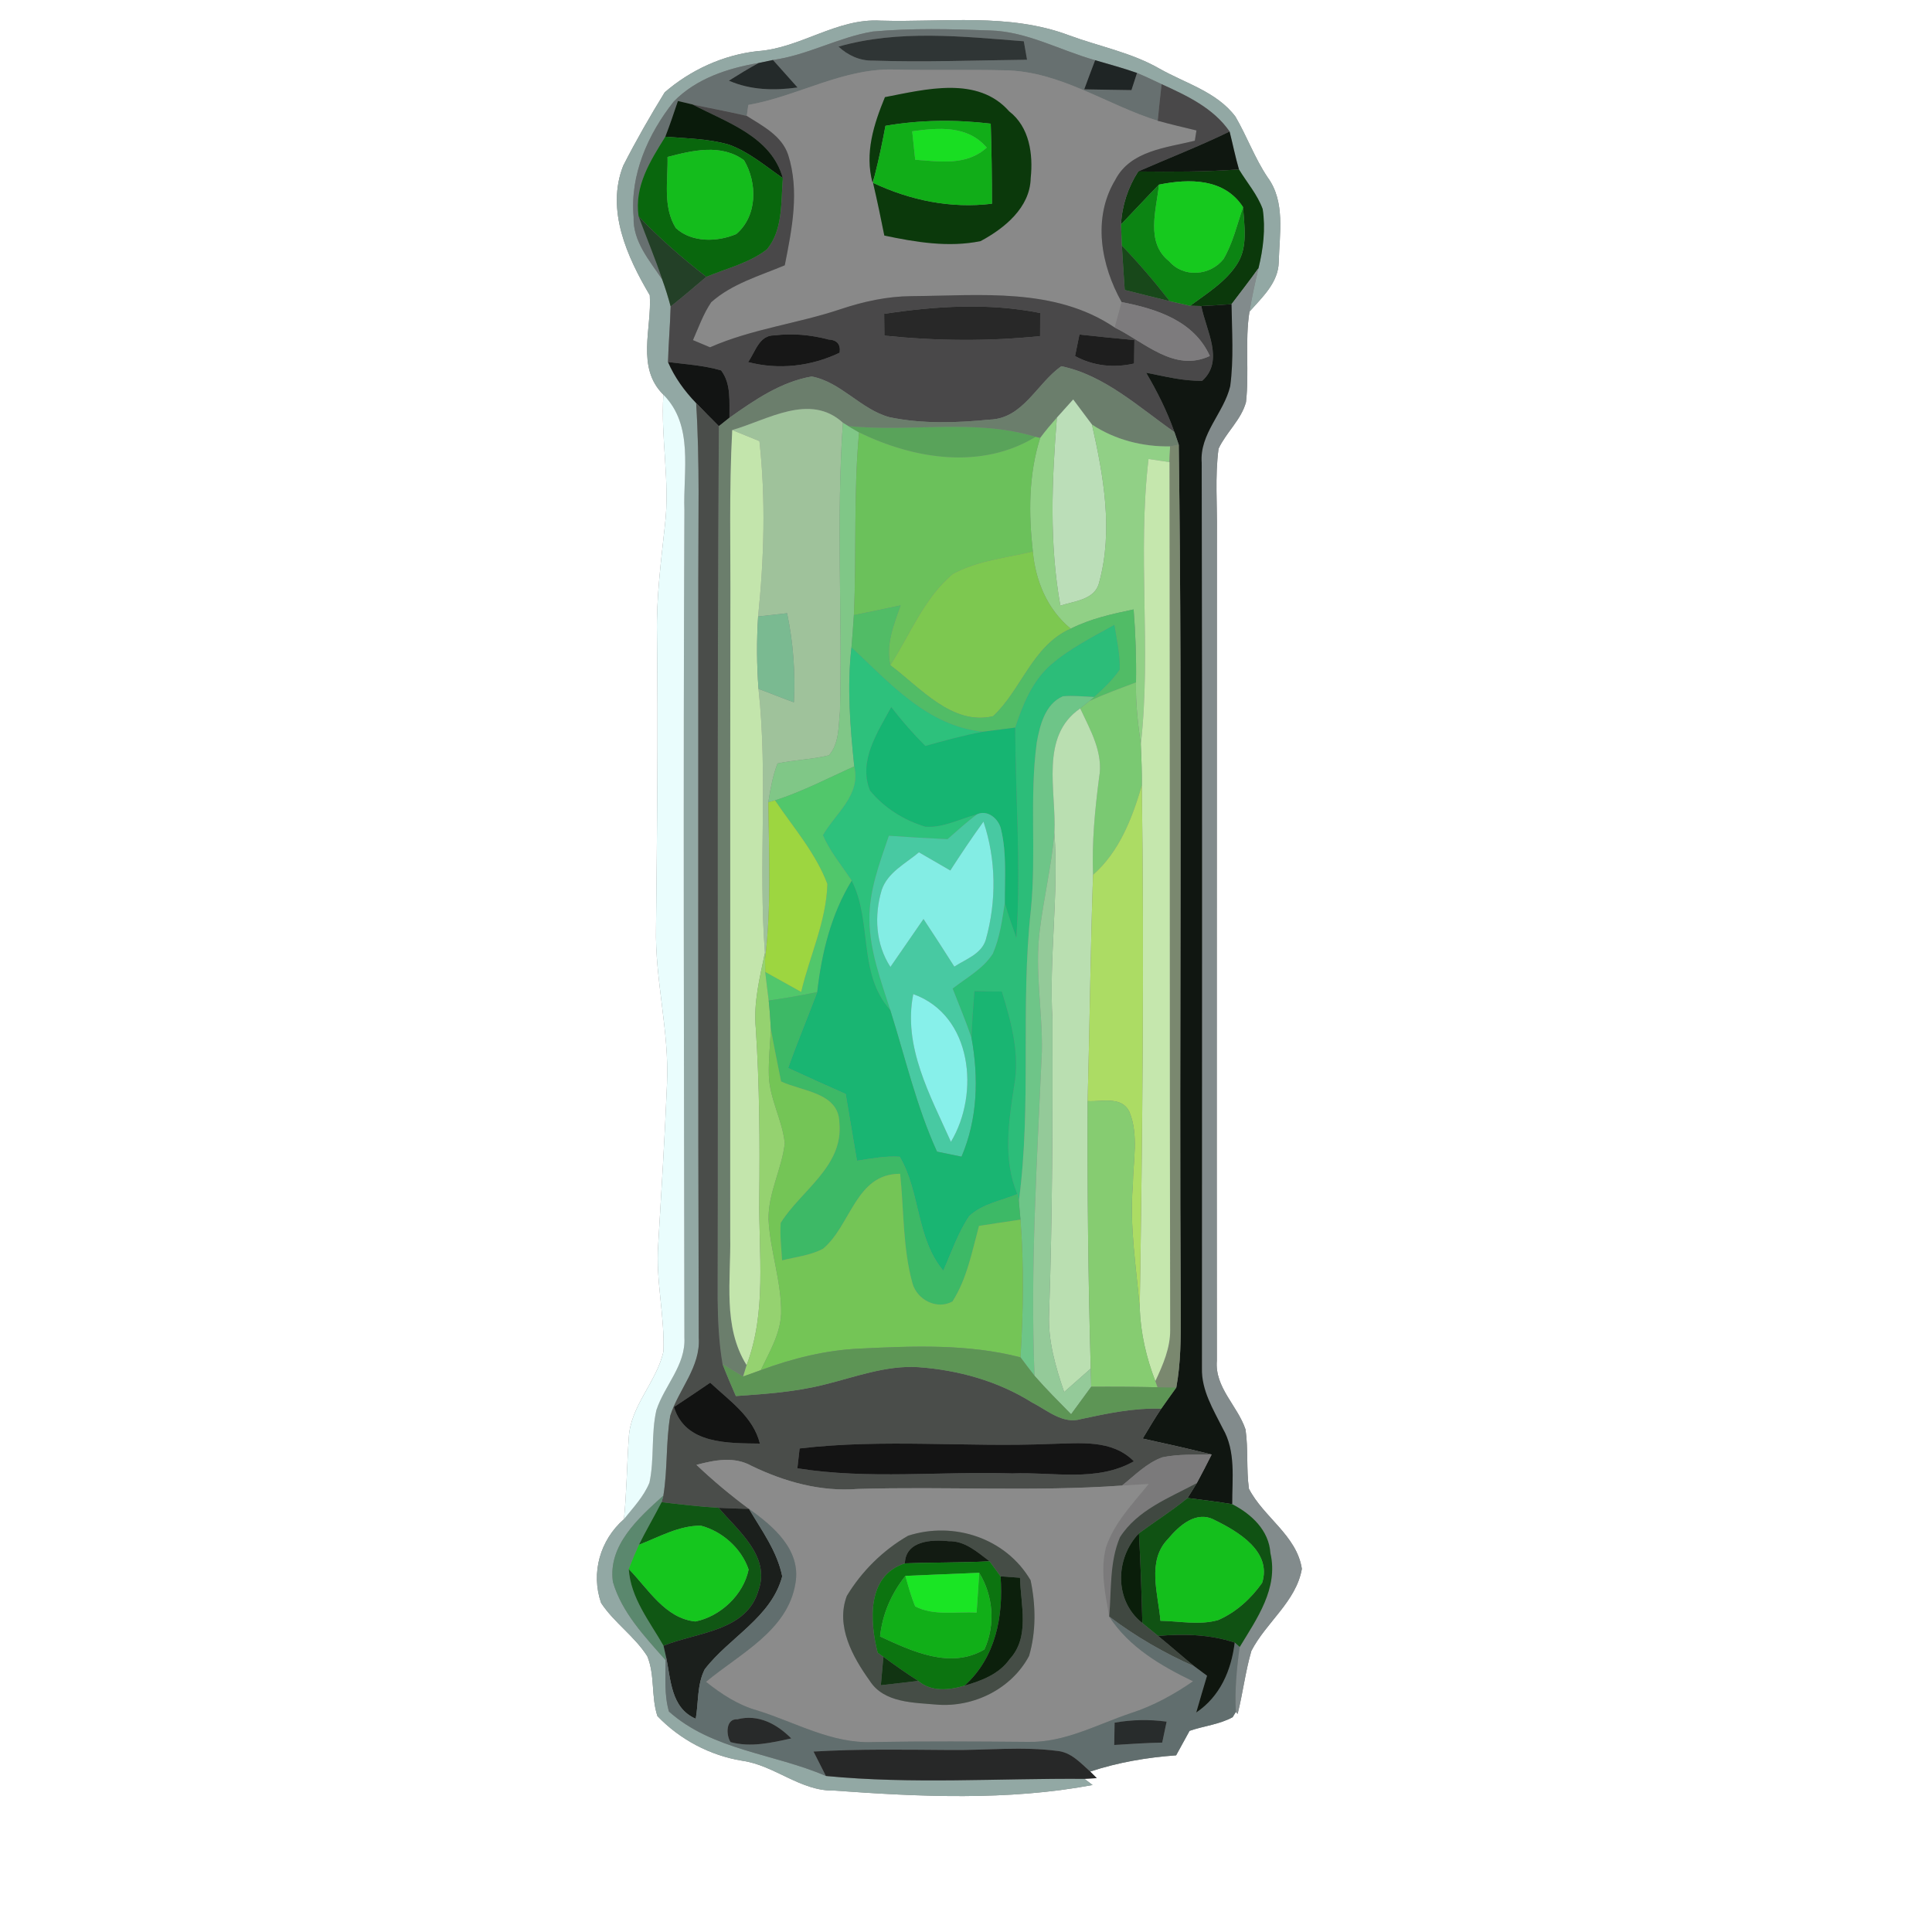 <?xml version="1.0" encoding="UTF-8" ?>
<!DOCTYPE svg PUBLIC "-//W3C//DTD SVG 1.1//EN" "http://www.w3.org/Graphics/SVG/1.1/DTD/svg11.dtd">
<svg width="250pt" height="250pt" viewBox="0 0 250 250" version="1.1" xmlns="http://www.w3.org/2000/svg">
<rect x="0" y="0" width="250" height="250" fill="#808080" stroke="none"/>
<g id="#ffffffff">
<path fill="#ffffff" opacity="1.00" d=" M 0.00 0.00 L 250.00 0.00 L 250.00 250.00 L 0.00 250.00 L 0.00 0.00 M 98.00 6.62 C 93.59 7.11 89.34 9.06 86.01 11.95 C 84.11 15.04 82.30 18.20 80.65 21.43 C 78.38 27.17 81.16 33.26 84.08 38.20 C 84.37 42.50 82.28 47.54 85.84 51.07 C 85.48 56.72 86.72 62.34 86.04 67.97 C 85.53 72.64 84.93 77.30 85.01 82.00 C 85.16 94.67 85.03 107.33 84.89 120.00 C 84.73 126.78 86.62 133.43 86.31 140.22 C 86.03 147.17 85.58 154.13 85.17 161.08 C 84.84 165.70 86.02 170.26 85.85 174.87 C 84.97 178.85 81.56 181.91 81.36 186.09 C 81.12 189.58 81.09 193.09 80.74 196.58 C 77.66 199.27 76.43 203.52 77.78 207.42 C 79.47 209.98 82.12 211.73 83.76 214.32 C 84.77 216.77 84.24 219.56 85.07 222.06 C 87.98 225.10 91.88 227.16 96.04 227.84 C 100.25 228.43 103.57 231.79 107.93 231.70 C 119.05 232.50 130.37 233.04 141.38 230.98 L 140.33 230.18 L 141.92 230.09 L 141.07 229.24 C 144.67 228.05 148.41 227.41 152.19 227.14 C 152.76 226.08 153.36 225.03 153.93 223.97 C 155.77 223.33 157.79 223.15 159.51 222.20 L 159.92 221.52 L 160.15 221.78 C 160.83 219.08 161.15 216.29 161.93 213.62 C 163.83 209.93 167.73 207.23 168.46 203.01 C 167.81 198.69 163.49 196.32 161.61 192.64 C 161.26 190.10 161.54 187.51 161.17 184.97 C 160.14 181.89 157.17 179.55 157.46 176.07 C 157.43 140.38 157.47 104.69 157.47 69.00 C 157.52 65.35 157.20 61.68 157.68 58.06 C 158.67 55.94 160.61 54.32 161.23 52.04 C 161.67 48.15 161.07 44.21 161.68 40.33 C 163.32 38.47 165.42 36.58 165.47 33.90 C 165.56 30.25 166.35 26.10 164.03 22.95 C 162.37 20.48 161.36 17.66 159.87 15.10 C 157.46 11.88 153.39 10.79 150.03 8.88 C 146.39 6.79 142.23 6.01 138.33 4.57 C 130.55 1.64 122.08 2.91 113.96 2.67 C 108.26 2.33 103.57 6.25 98.00 6.62 Z" />
</g>
<g id="#92a8a4ff">
<path fill="#92a8a4" opacity="1.00" d=" M 98.00 6.62 C 103.57 6.25 108.26 2.33 113.96 2.67 C 122.08 2.91 130.55 1.64 138.33 4.57 C 142.23 6.01 146.39 6.79 150.03 8.88 C 153.39 10.79 157.46 11.88 159.87 15.10 C 161.36 17.66 162.37 20.48 164.03 22.95 C 166.35 26.10 165.56 30.25 165.47 33.90 C 165.42 36.58 163.32 38.47 161.68 40.33 C 161.99 38.44 162.41 36.56 162.85 34.70 C 163.46 32.21 163.78 29.60 163.39 27.05 C 162.70 25.16 161.35 23.62 160.32 21.92 C 159.85 20.30 159.52 18.65 159.11 17.02 C 157.00 13.97 153.58 12.38 150.31 10.89 C 149.26 10.39 148.21 9.89 147.13 9.44 C 145.35 8.81 143.52 8.32 141.71 7.79 C 137.16 6.52 132.89 4.06 128.07 3.94 C 123.03 3.75 117.96 3.63 112.94 4.08 C 108.50 4.82 104.50 7.14 100.02 7.76 C 99.56 7.85 98.63 8.05 98.17 8.15 C 94.18 8.82 90.07 10.17 87.18 13.14 C 83.85 17.34 81.50 22.63 81.99 28.09 C 81.88 31.26 84.05 33.70 85.69 36.17 C 86.11 37.32 86.47 38.48 86.78 39.66 C 86.72 42.06 86.50 44.45 86.44 46.85 C 87.30 48.84 88.58 50.60 90.08 52.16 C 90.56 59.77 90.35 67.39 90.36 75.00 C 90.37 107.70 90.31 140.40 90.42 173.09 C 90.67 176.90 87.82 179.77 86.73 183.19 C 86.15 186.61 86.40 190.11 85.84 193.53 C 82.66 196.40 78.64 199.95 79.31 204.70 C 80.47 208.68 83.45 211.79 86.13 214.83 C 86.12 217.04 85.94 219.32 86.56 221.47 C 92.18 226.49 100.17 226.91 106.87 229.81 C 117.97 230.89 129.18 230.10 140.33 230.18 L 141.38 230.98 C 130.37 233.04 119.05 232.50 107.93 231.70 C 103.57 231.79 100.25 228.43 96.04 227.84 C 91.88 227.16 87.98 225.10 85.07 222.06 C 84.24 219.56 84.77 216.77 83.76 214.32 C 82.12 211.73 79.47 209.98 77.78 207.42 C 76.43 203.52 77.66 199.27 80.74 196.58 C 81.94 195.08 83.31 193.65 84.04 191.85 C 84.70 188.76 84.23 185.54 84.94 182.46 C 85.99 179.27 88.75 176.65 88.56 173.09 C 88.51 137.40 88.40 101.70 88.56 66.00 C 88.38 60.96 89.81 55.06 85.84 51.07 C 82.28 47.54 84.37 42.50 84.08 38.20 C 81.16 33.26 78.38 27.17 80.65 21.43 C 82.30 18.20 84.11 15.04 86.01 11.95 C 89.34 9.06 93.59 7.11 98.00 6.62 Z" />
</g>
<g id="#677070ff">
<path fill="#677070" opacity="1.00" d=" M 100.02 7.76 C 104.50 7.14 108.50 4.82 112.94 4.08 C 117.96 3.63 123.03 3.75 128.07 3.94 C 132.89 4.06 137.16 6.52 141.71 7.79 C 141.23 9.05 140.76 10.30 140.30 11.56 C 142.33 11.61 144.37 11.62 146.41 11.66 C 146.59 11.10 146.95 10.00 147.13 9.44 C 148.21 9.89 149.26 10.39 150.31 10.89 C 150.13 12.47 149.96 14.05 149.81 15.63 C 143.19 13.56 137.20 9.21 130.06 9.10 C 125.37 8.99 120.68 9.10 115.99 9.01 C 109.25 8.70 103.32 12.44 96.83 13.58 C 96.78 13.94 96.68 14.65 96.63 15.00 C 94.31 14.44 91.96 14.03 89.62 13.52 C 89.15 13.41 88.20 13.18 87.72 13.07 C 87.20 14.62 86.68 16.17 86.09 17.69 C 84.14 20.82 82.05 24.11 82.63 27.99 C 83.63 30.72 84.77 33.41 85.69 36.17 C 84.05 33.70 81.88 31.26 81.99 28.09 C 81.50 22.63 83.85 17.34 87.18 13.14 C 90.07 10.17 94.18 8.82 98.17 8.15 C 96.85 8.86 95.58 9.65 94.32 10.44 C 97.13 11.67 100.20 11.74 103.20 11.32 C 102.14 10.13 101.08 8.94 100.02 7.76 M 108.50 6.03 C 109.71 7.16 111.27 7.88 112.94 7.84 C 119.59 8.07 126.25 7.80 132.90 7.73 C 132.80 7.13 132.58 5.94 132.48 5.34 C 124.53 4.72 116.29 3.81 108.50 6.03 Z" />
</g>
<g id="#2f3535ff">
<path fill="#2f3535" opacity="1.00" d=" M 108.50 6.03 C 116.29 3.81 124.53 4.72 132.48 5.34 C 132.58 5.94 132.80 7.13 132.90 7.73 C 126.25 7.80 119.59 8.07 112.94 7.84 C 111.27 7.88 109.71 7.16 108.50 6.03 Z" />
</g>
<g id="#242a2aff">
<path fill="#242a2a" opacity="1.00" d=" M 98.17 8.15 C 98.63 8.05 99.56 7.85 100.02 7.76 C 101.08 8.94 102.14 10.13 103.20 11.32 C 100.20 11.74 97.13 11.67 94.32 10.44 C 95.58 9.65 96.85 8.86 98.17 8.15 Z" />
</g>
<g id="#1f2525ff">
<path fill="#1f2525" opacity="1.00" d=" M 141.71 7.79 C 143.52 8.32 145.35 8.81 147.13 9.44 C 146.95 10.00 146.59 11.10 146.41 11.66 C 144.37 11.62 142.33 11.61 140.30 11.56 C 140.76 10.30 141.23 9.05 141.71 7.79 Z" />
</g>
<g id="#898989ff">
<path fill="#898989" opacity="1.00" d=" M 96.83 13.58 C 103.32 12.44 109.25 8.70 115.99 9.01 C 120.68 9.10 125.37 8.99 130.06 9.10 C 137.20 9.21 143.19 13.56 149.81 15.63 C 151.47 16.08 153.14 16.48 154.82 16.88 C 154.77 17.21 154.66 17.88 154.61 18.21 C 150.93 19.12 146.28 19.48 144.32 23.27 C 141.34 28.20 142.45 34.31 145.14 39.09 C 144.85 40.19 144.55 41.28 144.24 42.38 C 136.45 37.13 126.82 38.26 117.94 38.32 C 114.82 38.34 111.76 39.01 108.82 39.99 C 103.24 41.87 97.30 42.55 91.88 44.94 C 91.33 44.71 90.22 44.24 89.67 44.01 C 90.40 42.35 91.01 40.62 92.03 39.11 C 94.72 36.71 98.29 35.70 101.55 34.33 C 102.48 29.65 103.48 24.71 101.99 20.04 C 101.18 17.57 98.69 16.30 96.63 15.00 C 96.68 14.65 96.78 13.94 96.83 13.58 M 114.51 12.57 C 113.07 16.07 111.86 19.83 112.91 23.64 L 113.22 22.58 L 112.97 23.66 C 113.50 25.92 113.98 28.20 114.43 30.48 C 118.50 31.34 122.75 32.05 126.89 31.20 C 129.96 29.55 133.29 26.87 133.37 23.06 C 133.70 19.96 133.22 16.44 130.59 14.41 C 126.51 9.77 119.76 11.56 114.51 12.57 Z" />
</g>
<g id="#0b390bff">
<path fill="#0b390b" opacity="1.00" d=" M 114.51 12.57 C 119.76 11.56 126.51 9.77 130.59 14.41 C 133.22 16.44 133.70 19.96 133.37 23.06 C 133.29 26.87 129.96 29.55 126.89 31.20 C 122.75 32.05 118.50 31.34 114.43 30.48 C 113.98 28.20 113.50 25.92 112.97 23.66 C 117.78 25.92 123.04 27.02 128.36 26.36 C 128.36 22.91 128.31 19.45 128.20 16.00 C 123.66 15.46 119.08 15.50 114.58 16.28 C 114.18 18.40 113.75 20.50 113.22 22.58 L 112.91 23.64 C 111.86 19.83 113.07 16.07 114.51 12.57 Z" />
<path fill="#0b390b" opacity="1.00" d=" M 147.28 22.19 C 151.63 22.23 155.98 22.25 160.32 21.92 C 161.35 23.62 162.70 25.16 163.39 27.05 C 163.78 29.60 163.46 32.21 162.85 34.70 C 161.73 36.28 160.53 37.81 159.36 39.36 C 158.06 39.45 156.75 39.55 155.45 39.60 C 155.08 39.59 154.36 39.58 154.00 39.57 C 156.20 37.94 158.67 36.45 160.15 34.06 C 161.48 31.88 161.01 29.21 160.85 26.80 C 158.42 23.05 153.89 23.10 149.97 23.89 C 148.31 25.58 146.71 27.33 145.06 29.04 C 145.18 26.60 145.96 24.24 147.28 22.19 Z" />
</g>
<g id="#494849ff">
<path fill="#494849" opacity="1.00" d=" M 150.31 10.89 C 153.58 12.38 157.00 13.97 159.11 17.02 C 155.24 18.91 151.22 20.46 147.28 22.19 C 145.96 24.24 145.18 26.60 145.06 29.04 C 145.08 29.72 145.14 31.09 145.17 31.78 C 145.28 33.69 145.41 35.61 145.54 37.52 C 147.48 38.00 149.41 38.50 151.36 38.97 C 152.02 39.12 153.34 39.42 154.00 39.57 C 154.36 39.58 155.08 39.59 155.45 39.60 C 156.03 42.70 158.47 46.66 155.57 49.27 C 153.11 49.33 150.71 48.69 148.31 48.23 C 149.75 50.68 151.03 53.23 151.97 55.91 C 147.39 52.71 142.92 48.54 137.33 47.39 C 134.17 49.61 132.39 54.19 128.04 54.30 C 123.75 54.72 119.35 54.87 115.11 53.99 C 111.38 52.98 108.81 49.42 105.03 48.72 C 101.05 49.41 97.62 51.77 94.39 54.06 C 94.36 52.01 94.64 49.67 93.31 47.93 C 91.08 47.28 88.74 47.13 86.44 46.85 C 86.50 44.45 86.72 42.06 86.78 39.66 C 88.35 38.42 89.87 37.12 91.40 35.82 C 94.04 34.72 96.96 34.04 99.25 32.26 C 101.34 29.71 101.04 26.14 101.30 23.05 C 99.80 17.65 94.06 15.85 89.62 13.52 C 91.96 14.03 94.31 14.44 96.63 15.00 C 98.69 16.30 101.18 17.57 101.99 20.04 C 103.48 24.71 102.48 29.65 101.55 34.33 C 98.29 35.70 94.72 36.71 92.03 39.11 C 91.01 40.62 90.40 42.35 89.67 44.01 C 90.22 44.24 91.33 44.71 91.88 44.94 C 97.30 42.55 103.24 41.87 108.82 39.99 C 111.76 39.01 114.82 38.34 117.94 38.32 C 126.82 38.26 136.45 37.13 144.24 42.38 C 148.10 44.26 151.96 48.23 156.55 46.06 C 154.49 41.51 149.67 39.97 145.14 39.09 C 142.45 34.31 141.34 28.20 144.32 23.27 C 146.28 19.48 150.93 19.12 154.61 18.21 C 154.66 17.88 154.77 17.21 154.82 16.88 C 153.14 16.48 151.47 16.08 149.81 15.63 C 149.96 14.05 150.13 12.47 150.31 10.89 M 114.41 40.61 C 114.42 41.55 114.43 42.49 114.44 43.43 C 121.14 44.12 127.89 44.19 134.59 43.49 C 134.59 42.49 134.60 41.49 134.60 40.50 C 127.92 39.17 121.10 39.60 114.41 40.61 M 96.80 46.85 C 100.76 47.89 104.97 47.41 108.65 45.64 C 108.80 44.56 108.32 43.99 107.20 43.93 C 104.93 43.33 102.54 43.10 100.21 43.40 C 98.22 43.35 97.75 45.55 96.80 46.85 M 139.68 43.29 C 139.53 43.99 139.25 45.38 139.11 46.08 C 141.48 47.36 144.12 47.64 146.75 47.04 C 146.76 46.28 146.78 44.77 146.79 44.01 C 144.41 43.78 142.04 43.55 139.68 43.29 Z" />
</g>
<g id="#0a1b0bff">
<path fill="#0a1b0b" opacity="1.00" d=" M 87.72 13.07 C 88.20 13.18 89.15 13.41 89.62 13.52 C 94.06 15.85 99.80 17.65 101.30 23.05 C 99.05 21.50 96.93 19.66 94.33 18.72 C 91.65 17.94 88.84 17.92 86.09 17.69 C 86.68 16.17 87.20 14.62 87.72 13.07 Z" />
</g>
<g id="#11ad18ff">
<path fill="#11ad18" opacity="1.00" d=" M 114.58 16.28 C 119.08 15.50 123.66 15.46 128.20 16.00 C 128.31 19.45 128.36 22.91 128.36 26.36 C 123.04 27.02 117.78 25.92 112.97 23.66 L 113.22 22.58 C 113.75 20.50 114.18 18.40 114.58 16.28 M 118.04 16.99 C 118.17 18.21 118.30 19.44 118.43 20.67 C 121.62 20.90 125.10 21.47 127.68 19.10 C 125.20 16.19 121.45 16.52 118.04 16.99 Z" />
</g>
<g id="#19de22ff">
<path fill="#19de22" opacity="1.00" d=" M 118.04 16.99 C 121.45 16.52 125.20 16.19 127.68 19.10 C 125.10 21.47 121.62 20.90 118.43 20.67 C 118.30 19.44 118.17 18.21 118.04 16.99 Z" />
</g>
<g id="#0f1710ff">
<path fill="#0f1710" opacity="1.00" d=" M 147.28 22.19 C 151.22 20.46 155.24 18.91 159.11 17.02 C 159.52 18.65 159.85 20.30 160.32 21.92 C 155.98 22.25 151.63 22.23 147.28 22.19 Z" />
</g>
<g id="#09670dff">
<path fill="#09670d" opacity="1.00" d=" M 82.63 27.99 C 82.05 24.11 84.14 20.82 86.09 17.69 C 88.84 17.92 91.65 17.94 94.33 18.72 C 96.93 19.66 99.05 21.50 101.30 23.05 C 101.04 26.14 101.34 29.71 99.25 32.26 C 96.96 34.04 94.04 34.72 91.40 35.82 C 88.30 33.42 85.33 30.84 82.63 27.99 M 86.38 20.31 C 86.45 23.37 85.74 26.76 87.45 29.51 C 89.50 31.41 92.82 31.33 95.27 30.29 C 98.02 27.95 98.02 23.68 96.28 20.74 C 93.34 18.57 89.61 19.46 86.38 20.31 Z" />
</g>
<g id="#14bc1cff">
<path fill="#14bc1c" opacity="1.00" d=" M 86.38 20.31 C 89.61 19.46 93.34 18.57 96.28 20.74 C 98.02 23.68 98.02 27.95 95.27 30.29 C 92.82 31.33 89.50 31.41 87.45 29.51 C 85.74 26.76 86.45 23.37 86.38 20.31 Z" />
</g>
<g id="#0c8413ff">
<path fill="#0c8413" opacity="1.00" d=" M 145.06 29.04 C 146.71 27.33 148.31 25.58 149.97 23.89 C 149.64 27.16 148.20 31.38 151.28 33.80 C 153.15 35.98 156.61 35.70 158.33 33.51 C 159.54 31.43 160.08 29.06 160.85 26.80 C 161.01 29.21 161.48 31.88 160.15 34.06 C 158.67 36.45 156.20 37.94 154.00 39.57 C 153.34 39.42 152.02 39.12 151.36 38.97 C 149.42 36.47 147.36 34.07 145.17 31.78 C 145.14 31.09 145.08 29.72 145.06 29.04 Z" />
</g>
<g id="#16c91eff">
<path fill="#16c91e" opacity="1.00" d=" M 149.97 23.89 C 153.89 23.10 158.42 23.05 160.85 26.80 C 160.08 29.06 159.54 31.43 158.33 33.51 C 156.61 35.70 153.15 35.98 151.28 33.80 C 148.20 31.38 149.64 27.16 149.97 23.89 Z" />
</g>
<g id="#234027ff">
<path fill="#234027" opacity="1.00" d=" M 82.63 27.99 C 85.33 30.84 88.30 33.42 91.40 35.82 C 89.87 37.12 88.35 38.42 86.78 39.66 C 86.47 38.48 86.11 37.32 85.69 36.17 C 84.77 33.41 83.63 30.72 82.63 27.99 Z" />
</g>
<g id="#18481aff">
<path fill="#18481a" opacity="1.00" d=" M 145.17 31.78 C 147.36 34.07 149.42 36.47 151.36 38.97 C 149.41 38.50 147.48 38.00 145.54 37.52 C 145.41 35.61 145.28 33.69 145.17 31.78 Z" />
</g>
<g id="#828b8cff">
<path fill="#828b8c" opacity="1.00" d=" M 159.36 39.36 C 160.53 37.81 161.73 36.28 162.85 34.70 C 162.41 36.56 161.99 38.44 161.68 40.33 C 161.07 44.21 161.67 48.15 161.23 52.04 C 160.61 54.32 158.67 55.94 157.68 58.06 C 157.20 61.68 157.52 65.35 157.47 69.00 C 157.47 104.69 157.43 140.38 157.46 176.07 C 157.17 179.55 160.14 181.89 161.17 184.97 C 161.54 187.51 161.26 190.10 161.61 192.64 C 163.49 196.32 167.81 198.69 168.46 203.01 C 167.73 207.23 163.83 209.93 161.93 213.62 C 161.15 216.29 160.83 219.08 160.15 221.78 L 159.92 221.52 C 159.76 218.71 160.03 215.91 160.41 213.13 C 162.63 209.47 165.45 205.53 164.39 200.98 C 164.20 198.01 161.93 195.92 159.45 194.64 C 159.43 191.35 159.95 187.80 158.22 184.83 C 156.99 182.37 155.46 179.91 155.53 177.06 C 155.52 138.01 155.59 98.95 155.50 59.89 C 155.20 56.12 158.37 53.44 159.19 49.97 C 159.66 46.46 159.41 42.90 159.36 39.36 Z" />
</g>
<g id="#7d7b7dff">
<path fill="#7d7b7d" opacity="1.00" d=" M 145.14 39.09 C 149.67 39.97 154.49 41.51 156.55 46.06 C 151.96 48.23 148.10 44.26 144.24 42.38 C 144.55 41.28 144.85 40.19 145.14 39.09 Z" />
</g>
<g id="#101611ff">
<path fill="#101611" opacity="1.00" d=" M 155.45 39.60 C 156.75 39.55 158.06 39.45 159.36 39.36 C 159.41 42.90 159.66 46.46 159.19 49.97 C 158.37 53.44 155.20 56.12 155.50 59.89 C 155.59 98.95 155.52 138.01 155.53 177.06 C 155.46 179.91 156.99 182.37 158.22 184.83 C 159.95 187.80 159.43 191.35 159.45 194.64 C 157.53 194.32 155.60 194.09 153.67 193.84 C 153.97 193.36 154.57 192.39 154.87 191.91 C 155.53 190.68 156.17 189.45 156.79 188.21 C 153.82 187.47 150.84 186.80 147.86 186.15 C 148.65 184.85 149.41 183.54 150.26 182.29 C 150.90 181.36 151.57 180.46 152.21 179.55 C 152.79 176.40 152.80 173.20 152.79 170.01 C 152.56 132.53 153.03 95.03 152.53 57.55 C 152.39 57.14 152.11 56.32 151.97 55.91 C 151.03 53.23 149.75 50.68 148.31 48.23 C 150.71 48.69 153.11 49.33 155.57 49.27 C 158.47 46.66 156.03 42.70 155.45 39.60 Z" />
</g>
<g id="#282828ff">
<path fill="#282828" opacity="1.00" d=" M 114.41 40.61 C 121.10 39.60 127.92 39.17 134.60 40.50 C 134.60 41.49 134.59 42.49 134.59 43.49 C 127.89 44.19 121.14 44.12 114.44 43.43 C 114.43 42.49 114.42 41.55 114.41 40.61 Z" />
</g>
<g id="#171717ff">
<path fill="#171717" opacity="1.00" d=" M 96.80 46.85 C 97.75 45.55 98.22 43.35 100.21 43.40 C 102.54 43.10 104.93 43.33 107.20 43.93 C 108.32 43.99 108.80 44.56 108.65 45.64 C 104.97 47.41 100.76 47.89 96.80 46.85 Z" />
</g>
<g id="#1e1e1eff">
<path fill="#1e1e1e" opacity="1.00" d=" M 139.68 43.29 C 142.04 43.55 144.41 43.78 146.79 44.01 C 146.78 44.77 146.76 46.28 146.75 47.04 C 144.12 47.64 141.48 47.36 139.11 46.08 C 139.25 45.38 139.53 43.99 139.68 43.29 Z" />
</g>
<g id="#121413ff">
<path fill="#121413" opacity="1.00" d=" M 86.44 46.85 C 88.74 47.13 91.08 47.28 93.31 47.93 C 94.64 49.67 94.36 52.01 94.39 54.06 C 94.04 54.33 93.36 54.88 93.02 55.15 C 92.03 54.16 91.04 53.17 90.08 52.16 C 88.58 50.60 87.30 48.84 86.44 46.85 Z" />
</g>
<g id="#6b7e6cff">
<path fill="#6b7e6c" opacity="1.00" d=" M 128.04 54.30 C 132.39 54.19 134.17 49.61 137.33 47.39 C 142.92 48.54 147.39 52.71 151.97 55.91 C 152.11 56.32 152.39 57.14 152.53 57.55 L 151.41 57.76 C 147.84 57.82 144.29 56.91 141.30 54.94 C 140.49 53.85 139.68 52.77 138.87 51.69 C 138.16 52.47 137.46 53.25 136.76 54.04 C 136.01 54.89 135.27 55.76 134.60 56.67 L 134.00 56.53 C 126.15 54.13 117.82 55.97 109.76 55.13 L 109.07 54.70 C 104.79 50.79 99.33 54.34 94.75 55.65 C 94.33 63.43 94.55 71.22 94.51 79.01 C 94.47 106.00 94.51 133.00 94.49 160.00 C 94.60 165.58 93.48 171.63 96.61 176.65 C 96.50 177.02 96.27 177.75 96.16 178.12 C 95.27 177.58 94.39 177.05 93.50 176.52 C 93.02 173.71 92.89 170.86 92.86 168.02 C 92.95 130.40 92.77 92.77 93.02 55.15 C 93.36 54.88 94.04 54.33 94.39 54.06 C 97.62 51.77 101.05 49.41 105.03 48.72 C 108.81 49.42 111.38 52.98 115.11 53.99 C 119.35 54.87 123.75 54.72 128.04 54.30 Z" />
</g>
<g id="#eafdfdff">
<path fill="#eafdfd" opacity="1.00" d=" M 85.84 51.07 C 89.81 55.06 88.38 60.96 88.56 66.00 C 88.40 101.70 88.51 137.40 88.56 173.09 C 88.75 176.65 85.99 179.27 84.94 182.46 C 84.23 185.54 84.70 188.76 84.04 191.85 C 83.31 193.65 81.94 195.08 80.74 196.58 C 81.09 193.09 81.12 189.58 81.36 186.09 C 81.56 181.91 84.97 178.85 85.85 174.87 C 86.02 170.26 84.84 165.70 85.17 161.08 C 85.58 154.13 86.03 147.17 86.31 140.22 C 86.62 133.43 84.73 126.78 84.89 120.00 C 85.03 107.33 85.16 94.67 85.01 82.00 C 84.93 77.30 85.53 72.64 86.04 67.97 C 86.72 62.34 85.48 56.72 85.84 51.07 Z" />
</g>
<g id="#4a4d4aff">
<path fill="#4a4d4a" opacity="1.00" d=" M 90.08 52.16 C 91.04 53.17 92.03 54.16 93.02 55.15 C 92.77 92.77 92.95 130.40 92.86 168.02 C 92.89 170.86 93.02 173.71 93.50 176.52 C 94.03 177.91 94.63 179.28 95.22 180.65 C 99.06 180.38 102.92 180.12 106.66 179.17 C 110.66 178.19 114.63 176.65 118.82 176.91 C 123.98 177.28 129.12 178.70 133.53 181.47 C 135.51 182.47 137.52 184.34 139.91 183.62 C 143.32 182.89 146.75 182.16 150.26 182.29 C 149.41 183.54 148.65 184.85 147.86 186.15 C 150.84 186.80 153.82 187.47 156.79 188.21 C 154.65 188.25 152.49 188.14 150.39 188.58 C 148.37 189.32 146.84 190.92 145.19 192.23 C 133.80 193.04 122.38 192.33 110.98 192.67 C 106.18 193.05 101.54 191.75 97.26 189.69 C 95.01 188.42 92.47 188.93 90.12 189.55 C 92.27 191.59 94.54 193.49 96.92 195.25 C 95.61 195.22 94.30 195.18 92.99 195.11 C 90.52 194.96 88.06 194.67 85.61 194.38 L 85.84 193.53 C 86.40 190.11 86.15 186.61 86.73 183.19 C 87.82 179.77 90.67 176.90 90.42 173.09 C 90.31 140.40 90.37 107.70 90.36 75.00 C 90.35 67.39 90.56 59.77 90.08 52.16 M 87.21 182.07 C 88.69 186.91 94.22 186.74 98.33 186.80 C 97.47 183.32 94.38 181.25 91.90 178.92 C 90.35 179.98 88.78 181.03 87.21 182.07 M 103.47 187.43 C 103.40 188.07 103.25 189.36 103.18 190.00 C 112.38 191.46 121.73 190.36 131.00 190.66 C 136.24 190.44 141.91 191.83 146.72 189.09 C 143.87 186.20 139.67 186.77 135.99 186.84 C 125.16 187.30 114.28 186.15 103.47 187.43 Z" />
</g>
<g id="#9fc29bff">
<path fill="#9fc29b" opacity="1.00" d=" M 94.75 55.65 C 99.33 54.34 104.79 50.79 109.07 54.70 C 108.20 67.14 109.00 79.61 108.69 92.06 C 108.48 93.97 108.62 96.21 107.25 97.74 C 105.07 98.28 102.80 98.32 100.61 98.79 C 99.99 100.40 99.69 102.11 99.42 103.81 C 99.50 110.58 99.83 117.36 99.00 124.09 L 98.98 123.30 C 98.11 111.93 99.39 100.50 98.15 89.14 C 99.68 89.70 101.19 90.33 102.73 90.88 C 102.94 87.01 102.64 83.14 101.85 79.35 C 100.60 79.49 99.35 79.63 98.10 79.77 C 98.87 72.23 99.10 64.63 98.27 57.08 C 97.09 56.61 95.92 56.13 94.75 55.65 Z" />
</g>
<g id="#bbdeb8ff">
<path fill="#bbdeb8" opacity="1.00" d=" M 136.76 54.04 C 137.46 53.25 138.16 52.47 138.87 51.69 C 139.68 52.77 140.49 53.85 141.30 54.94 C 142.80 61.56 144.06 68.66 142.24 75.33 C 141.72 77.63 139.05 77.76 137.21 78.37 C 135.76 70.33 136.11 62.14 136.76 54.04 Z" />
</g>
<g id="#91d086ff">
<path fill="#91d086" opacity="1.00" d=" M 134.60 56.67 C 135.27 55.76 136.01 54.89 136.76 54.04 C 136.11 62.14 135.76 70.33 137.21 78.37 C 139.05 77.76 141.72 77.63 142.24 75.33 C 144.06 68.66 142.80 61.56 141.30 54.94 C 144.29 56.91 147.84 57.82 151.41 57.76 C 151.39 58.27 151.35 59.29 151.33 59.80 C 150.65 59.69 149.30 59.49 148.62 59.39 C 147.16 71.67 149.00 84.04 147.62 96.33 C 147.25 93.67 146.94 90.99 147.00 88.30 C 147.05 85.15 146.94 82.00 146.69 78.86 C 143.91 79.44 141.10 80.06 138.55 81.35 C 135.53 78.86 134.00 75.20 133.65 71.36 C 133.10 66.46 133.09 61.42 134.60 56.67 Z" />
</g>
<g id="#80c787ff">
<path fill="#80c787" opacity="1.00" d=" M 109.07 54.70 L 109.76 55.13 C 110.11 55.33 110.81 55.75 111.16 55.95 C 110.43 63.82 110.85 71.72 110.49 79.59 C 110.41 80.98 110.29 82.37 110.18 83.76 C 109.59 88.89 110.01 94.05 110.54 99.17 C 107.15 100.69 103.84 102.43 100.29 103.57 L 99.42 103.81 C 99.69 102.11 99.99 100.40 100.61 98.79 C 102.80 98.32 105.07 98.28 107.25 97.74 C 108.62 96.21 108.48 93.97 108.69 92.06 C 109.00 79.61 108.20 67.14 109.07 54.70 Z" />
</g>
<g id="#59a35aff">
<path fill="#59a35a" opacity="1.00" d=" M 109.76 55.13 C 117.82 55.97 126.15 54.13 134.00 56.53 C 126.98 60.82 118.22 59.41 111.16 55.95 C 110.81 55.75 110.11 55.33 109.76 55.13 Z" />
</g>
<g id="#c3e5acff">
<path fill="#c3e5ac" opacity="1.00" d=" M 94.75 55.65 C 95.92 56.13 97.09 56.61 98.27 57.08 C 99.10 64.63 98.87 72.23 98.10 79.77 C 97.90 82.89 97.92 86.02 98.15 89.14 C 99.39 100.50 98.11 111.93 98.98 123.30 C 98.31 126.52 97.48 129.77 97.80 133.09 C 98.28 140.39 98.33 147.70 98.25 155.01 C 98.16 162.24 99.24 169.72 96.61 176.65 C 93.48 171.63 94.60 165.58 94.49 160.00 C 94.51 133.00 94.47 106.00 94.51 79.01 C 94.55 71.22 94.33 63.43 94.75 55.65 Z" />
</g>
<g id="#6bc15bff">
<path fill="#6bc15b" opacity="1.00" d=" M 111.16 55.95 C 118.22 59.41 126.98 60.82 134.00 56.53 L 134.60 56.67 C 133.09 61.42 133.10 66.46 133.65 71.36 C 130.17 72.20 126.46 72.54 123.28 74.28 C 119.58 77.39 117.77 82.09 115.21 86.08 C 114.60 83.41 115.66 80.80 116.54 78.33 C 114.52 78.77 112.51 79.19 110.49 79.59 C 110.85 71.72 110.43 63.82 111.16 55.95 Z" />
</g>
<g id="#7a886fff">
<path fill="#7a886f" opacity="1.00" d=" M 151.41 57.76 L 152.53 57.55 C 153.03 95.03 152.56 132.53 152.79 170.01 C 152.80 173.20 152.79 176.40 152.21 179.55 C 151.60 179.54 150.39 179.52 149.78 179.51 C 149.71 179.32 149.57 178.92 149.50 178.72 C 150.48 176.62 151.45 174.43 151.42 172.06 C 151.34 134.64 151.40 97.22 151.33 59.80 C 151.35 59.29 151.39 58.27 151.41 57.76 Z" />
</g>
<g id="#c5e7adff">
<path fill="#c5e7ad" opacity="1.00" d=" M 148.62 59.39 C 149.30 59.49 150.65 59.69 151.33 59.80 C 151.40 97.22 151.34 134.64 151.42 172.06 C 151.45 174.43 150.48 176.62 149.50 178.72 C 148.33 175.68 147.59 172.49 147.48 169.23 C 147.83 146.70 148.07 124.17 147.75 101.63 C 147.77 99.87 147.70 98.10 147.62 96.33 C 149.00 84.04 147.16 71.67 148.62 59.39 Z" />
</g>
<g id="#7dc850ff">
<path fill="#7dc850" opacity="1.00" d=" M 123.28 74.28 C 126.46 72.54 130.17 72.20 133.65 71.36 C 134.00 75.20 135.53 78.86 138.55 81.35 C 133.58 83.55 132.19 89.25 128.50 92.68 C 123.20 93.92 119.06 88.96 115.21 86.08 C 117.77 82.09 119.58 77.39 123.28 74.28 Z" />
</g>
<g id="#51bc66ff">
<path fill="#51bc66" opacity="1.00" d=" M 110.49 79.59 C 112.51 79.19 114.52 78.77 116.54 78.33 C 115.66 80.80 114.60 83.41 115.21 86.08 C 119.06 88.96 123.20 93.92 128.50 92.68 C 132.19 89.25 133.58 83.55 138.55 81.35 C 141.10 80.06 143.91 79.44 146.69 78.86 C 146.94 82.00 147.05 85.15 147.00 88.30 C 144.98 89.06 142.95 89.80 140.98 90.70 L 141.58 90.19 C 142.78 89.11 143.98 87.98 144.89 86.64 C 144.94 84.69 144.51 82.77 144.20 80.86 C 141.38 82.43 138.46 83.89 136.00 86.01 C 133.58 88.11 132.35 91.18 131.37 94.15 C 129.97 94.33 128.57 94.51 127.17 94.69 C 119.99 93.94 115.12 88.37 110.18 83.76 C 110.29 82.37 110.41 80.98 110.49 79.59 Z" />
</g>
<g id="#7aba91ff">
<path fill="#7aba91" opacity="1.00" d=" M 98.10 79.77 C 99.35 79.63 100.60 79.49 101.85 79.35 C 102.64 83.14 102.94 87.01 102.73 90.88 C 101.19 90.33 99.68 89.70 98.15 89.14 C 97.92 86.02 97.90 82.89 98.10 79.77 Z" />
</g>
<g id="#2cbd79ff">
<path fill="#2cbd79" opacity="1.00" d=" M 136.00 86.01 C 138.46 83.89 141.38 82.43 144.20 80.86 C 144.51 82.77 144.94 84.69 144.89 86.64 C 143.98 87.98 142.78 89.11 141.58 90.19 C 140.23 90.14 138.88 89.98 137.54 90.10 C 135.25 91.09 134.56 93.84 134.16 96.07 C 133.19 103.23 134.12 110.50 133.40 117.69 C 132.01 130.22 133.52 142.88 131.84 155.41 L 131.64 154.52 C 129.77 150.01 130.51 145.17 131.23 140.52 C 131.99 136.36 130.85 132.24 129.64 128.30 C 128.45 128.30 127.27 128.28 126.09 128.24 C 125.95 130.25 125.77 132.26 125.71 134.28 C 124.97 132.13 124.10 130.03 123.27 127.92 C 125.06 126.51 127.21 125.38 128.46 123.42 C 129.38 121.34 129.68 119.05 130.02 116.83 C 130.45 118.35 130.98 119.84 131.51 121.34 C 132.14 112.28 131.40 103.21 131.37 94.15 C 132.35 91.18 133.58 88.11 136.00 86.01 Z" />
</g>
<g id="#2dc17cff">
<path fill="#2dc17c" opacity="1.00" d=" M 110.18 83.76 C 115.12 88.37 119.99 93.94 127.17 94.69 C 124.66 95.16 122.20 95.84 119.74 96.52 C 118.16 94.95 116.69 93.27 115.33 91.50 C 113.56 94.74 111.03 98.48 112.58 102.30 C 114.40 104.53 116.98 106.15 119.73 106.97 C 122.04 107.15 124.19 105.96 126.39 105.39 C 125.08 106.40 123.84 107.50 122.61 108.59 C 120.08 108.47 117.55 108.33 115.02 108.15 C 113.83 111.66 112.46 115.23 112.50 118.99 C 112.54 123.05 113.99 126.89 115.20 130.70 C 110.96 125.98 112.91 119.27 110.21 113.96 C 108.93 112.02 107.41 110.22 106.48 108.07 C 108.13 105.21 111.41 102.89 110.54 99.17 C 110.01 94.05 109.59 88.89 110.18 83.76 Z" />
</g>
<g id="#7ac972ff">
<path fill="#7ac972" opacity="1.00" d=" M 140.98 90.70 C 142.95 89.80 144.98 89.06 147.00 88.30 C 146.94 90.99 147.25 93.67 147.62 96.33 C 147.70 98.10 147.77 99.87 147.75 101.63 C 146.50 105.88 144.85 110.20 141.44 113.20 C 141.28 108.99 141.68 104.80 142.22 100.64 C 142.81 97.41 141.09 94.48 139.78 91.67 C 140.08 91.43 140.68 90.94 140.98 90.70 Z" />
</g>
<g id="#6ec588ff">
<path fill="#6ec588" opacity="1.00" d=" M 137.54 90.10 C 138.88 89.98 140.23 90.14 141.58 90.19 L 140.98 90.70 C 140.68 90.94 140.08 91.43 139.78 91.67 C 134.49 95.29 136.72 102.39 136.44 107.76 C 136.07 112.02 135.06 116.19 134.54 120.43 C 133.88 125.61 134.91 130.80 134.82 136.00 C 134.21 149.99 133.30 164.02 133.87 178.03 C 133.25 177.24 132.65 176.45 132.05 175.64 C 132.42 169.71 132.51 163.75 132.05 157.82 C 132.00 157.22 131.89 156.01 131.84 155.41 C 133.52 142.88 132.01 130.22 133.40 117.69 C 134.12 110.50 133.19 103.23 134.16 96.07 C 134.56 93.84 135.25 91.09 137.54 90.10 Z" />
</g>
<g id="#16b572ff">
<path fill="#16b572" opacity="1.00" d=" M 115.33 91.50 C 116.69 93.27 118.16 94.95 119.74 96.52 C 122.20 95.84 124.66 95.16 127.17 94.69 C 128.57 94.51 129.97 94.33 131.37 94.15 C 131.40 103.21 132.14 112.28 131.51 121.34 C 130.98 119.84 130.45 118.35 130.02 116.83 C 130.00 113.68 130.28 110.48 129.55 107.40 C 129.30 106.01 127.81 104.69 126.39 105.39 C 124.19 105.96 122.04 107.15 119.73 106.97 C 116.98 106.15 114.40 104.53 112.58 102.30 C 111.03 98.48 113.56 94.74 115.33 91.50 Z" />
</g>
<g id="#badfb1ff">
<path fill="#badfb1" opacity="1.00" d=" M 136.44 107.76 C 136.72 102.39 134.49 95.29 139.78 91.67 C 141.09 94.48 142.81 97.41 142.22 100.64 C 141.68 104.80 141.28 108.99 141.44 113.20 C 141.10 122.95 141.01 132.72 140.74 142.48 C 140.69 154.01 140.81 165.56 141.14 177.09 C 139.99 178.11 138.84 179.12 137.70 180.13 C 136.59 176.87 135.60 173.50 135.75 170.02 C 136.19 157.36 136.21 144.68 136.19 132.01 C 135.72 123.92 137.02 115.84 136.44 107.76 Z" />
</g>
<g id="#51c76bff">
<path fill="#51c76b" opacity="1.00" d=" M 100.29 103.57 C 103.84 102.43 107.15 100.69 110.54 99.17 C 111.41 102.89 108.13 105.21 106.48 108.07 C 107.41 110.22 108.93 112.02 110.21 113.96 C 107.53 118.34 106.33 123.32 105.75 128.37 C 103.67 128.82 101.57 129.17 99.47 129.47 C 99.31 128.24 99.16 127.00 99.02 125.77 C 100.57 126.64 102.12 127.50 103.67 128.36 C 104.77 123.70 106.93 119.22 107.06 114.39 C 105.56 110.39 102.66 107.08 100.29 103.57 Z" />
</g>
<g id="#acdc64ff">
<path fill="#acdc64" opacity="1.00" d=" M 141.44 113.20 C 144.85 110.20 146.50 105.88 147.75 101.63 C 148.07 124.17 147.83 146.70 147.48 169.23 C 147.03 163.95 146.14 158.67 146.59 153.36 C 146.62 150.22 147.37 146.88 146.15 143.89 C 145.15 141.78 142.57 142.60 140.74 142.48 C 141.01 132.72 141.10 122.95 141.44 113.20 Z" />
</g>
<g id="#9dd640ff">
<path fill="#9dd640" opacity="1.00" d=" M 99.42 103.81 L 100.29 103.57 C 102.66 107.08 105.56 110.39 107.06 114.39 C 106.93 119.22 104.77 123.70 103.67 128.36 C 102.12 127.50 100.57 126.64 99.02 125.77 C 99.02 125.35 99.00 124.51 99.00 124.09 C 99.83 117.36 99.50 110.58 99.42 103.81 Z" />
</g>
<g id="#48c9a2ff">
<path fill="#48c9a2" opacity="1.00" d=" M 126.39 105.39 C 127.81 104.69 129.30 106.01 129.55 107.40 C 130.28 110.48 130.00 113.68 130.02 116.83 C 129.68 119.05 129.38 121.34 128.46 123.42 C 127.21 125.38 125.06 126.51 123.27 127.92 C 124.10 130.03 124.97 132.13 125.71 134.28 C 126.65 139.45 126.51 144.78 124.42 149.67 C 123.63 149.51 122.04 149.18 121.25 149.02 C 118.57 143.14 117.14 136.84 115.20 130.70 C 113.99 126.89 112.54 123.05 112.50 118.99 C 112.46 115.23 113.83 111.66 115.02 108.15 C 117.55 108.33 120.08 108.47 122.61 108.59 C 123.84 107.50 125.08 106.40 126.39 105.39 M 122.97 112.64 C 121.62 111.85 120.26 111.08 118.91 110.29 C 117.18 111.75 114.86 112.88 114.09 115.17 C 113.10 118.48 113.30 122.18 115.22 125.12 C 116.65 123.06 118.07 120.98 119.50 118.92 C 120.85 120.96 122.18 123.01 123.49 125.08 C 124.97 124.11 127.00 123.46 127.56 121.60 C 128.96 116.63 128.91 111.22 127.26 106.32 C 125.77 108.38 124.35 110.50 122.97 112.64 M 118.18 128.64 C 116.81 135.41 120.38 141.77 123.05 147.75 C 126.80 141.51 125.82 131.38 118.18 128.64 Z" />
</g>
<g id="#83ede4ff">
<path fill="#83ede4" opacity="1.00" d=" M 122.97 112.64 C 124.35 110.50 125.77 108.38 127.26 106.32 C 128.91 111.22 128.96 116.63 127.56 121.60 C 127.00 123.46 124.97 124.11 123.49 125.08 C 122.18 123.01 120.85 120.96 119.50 118.92 C 118.07 120.98 116.65 123.06 115.22 125.12 C 113.30 122.18 113.10 118.48 114.09 115.17 C 114.86 112.88 117.18 111.75 118.91 110.29 C 120.26 111.08 121.62 111.85 122.97 112.64 Z" />
</g>
<g id="#94ca99ff">
<path fill="#94ca99" opacity="1.00" d=" M 136.44 107.76 C 137.02 115.84 135.72 123.92 136.19 132.01 C 136.21 144.68 136.19 157.36 135.75 170.02 C 135.60 173.50 136.59 176.87 137.70 180.13 C 138.84 179.12 139.99 178.11 141.14 177.09 C 141.15 177.68 141.18 178.86 141.20 179.45 C 140.33 180.63 139.47 181.81 138.60 183.00 C 137.00 181.37 135.38 179.76 133.87 178.03 C 133.30 164.02 134.21 149.99 134.82 136.00 C 134.91 130.80 133.88 125.61 134.54 120.43 C 135.06 116.19 136.07 112.02 136.44 107.76 Z" />
</g>
<g id="#19b572ff">
<path fill="#19b572" opacity="1.00" d=" M 110.21 113.96 C 112.91 119.27 110.96 125.98 115.20 130.70 C 117.14 136.84 118.57 143.14 121.25 149.02 C 122.04 149.18 123.63 149.51 124.42 149.67 C 126.51 144.78 126.65 139.45 125.71 134.28 C 125.77 132.26 125.95 130.25 126.09 128.24 C 127.27 128.28 128.45 128.30 129.64 128.30 C 130.85 132.24 131.99 136.36 131.23 140.52 C 130.51 145.17 129.77 150.01 131.64 154.52 C 129.55 155.37 127.13 155.77 125.43 157.35 C 123.96 159.52 123.12 162.05 122.06 164.43 C 118.53 160.19 119.12 154.27 116.42 149.68 C 114.56 149.56 112.72 149.92 110.89 150.20 C 110.40 147.32 109.91 144.44 109.43 141.56 C 106.94 140.46 104.46 139.34 101.99 138.20 C 103.15 134.89 104.52 131.66 105.75 128.37 C 106.33 123.32 107.53 118.34 110.21 113.96 Z" />
</g>
<g id="#95d270ff">
<path fill="#95d270" opacity="1.00" d=" M 98.98 123.30 L 99.00 124.09 C 99.00 124.51 99.02 125.35 99.02 125.77 C 99.16 127.00 99.31 128.24 99.47 129.47 C 99.60 130.68 99.68 131.90 99.75 133.12 C 99.66 135.14 99.43 137.17 99.49 139.20 C 99.60 142.23 101.24 144.94 101.55 147.94 C 101.17 151.29 99.38 154.39 99.45 157.82 C 99.66 161.92 101.15 165.88 101.08 170.01 C 100.95 172.65 99.55 174.98 98.44 177.30 C 97.87 177.51 96.73 177.92 96.16 178.12 C 96.27 177.75 96.50 177.02 96.61 176.65 C 99.24 169.72 98.16 162.24 98.25 155.01 C 98.33 147.70 98.28 140.39 97.80 133.09 C 97.48 129.77 98.31 126.52 98.98 123.30 Z" />
</g>
<g id="#3db966ff">
<path fill="#3db966" opacity="1.00" d=" M 99.47 129.47 C 101.57 129.17 103.67 128.82 105.75 128.37 C 104.52 131.66 103.15 134.89 101.99 138.20 C 104.46 139.34 106.94 140.46 109.43 141.56 C 109.91 144.44 110.40 147.32 110.89 150.20 C 112.72 149.92 114.56 149.56 116.42 149.68 C 119.12 154.27 118.53 160.19 122.06 164.43 C 123.12 162.05 123.96 159.52 125.43 157.35 C 127.13 155.77 129.55 155.37 131.64 154.52 L 131.84 155.41 C 131.89 156.01 132.00 157.22 132.05 157.82 C 130.25 158.07 128.47 158.37 126.68 158.63 C 125.78 161.96 125.13 165.46 123.25 168.41 C 121.22 169.53 118.66 168.19 118.07 166.05 C 116.81 161.45 116.97 156.60 116.48 151.89 C 110.74 151.85 110.13 158.55 106.51 161.58 C 104.88 162.46 102.98 162.64 101.20 163.09 C 101.10 161.47 100.91 159.86 101.02 158.24 C 103.66 154.02 109.20 150.90 108.61 145.24 C 108.52 141.36 103.78 141.22 101.07 139.94 C 100.63 137.66 100.14 135.40 99.75 133.12 C 99.68 131.90 99.60 130.68 99.47 129.47 Z" />
</g>
<g id="#87f0eaff">
<path fill="#87f0ea" opacity="1.00" d=" M 118.18 128.64 C 125.82 131.38 126.80 141.51 123.05 147.75 C 120.38 141.77 116.81 135.41 118.18 128.64 Z" />
</g>
<g id="#74c556ff">
<path fill="#74c556" opacity="1.00" d=" M 99.75 133.12 C 100.14 135.40 100.63 137.66 101.07 139.94 C 103.78 141.22 108.52 141.36 108.61 145.24 C 109.20 150.90 103.66 154.02 101.02 158.24 C 100.91 159.86 101.10 161.47 101.20 163.09 C 102.98 162.64 104.88 162.46 106.51 161.58 C 110.13 158.55 110.74 151.85 116.48 151.89 C 116.97 156.60 116.81 161.45 118.07 166.05 C 118.66 168.19 121.22 169.53 123.25 168.41 C 125.13 165.46 125.78 161.96 126.68 158.63 C 128.47 158.37 130.25 158.07 132.05 157.82 C 132.51 163.75 132.42 169.71 132.05 175.64 C 125.25 173.88 118.17 174.17 111.22 174.51 C 106.84 174.71 102.55 175.78 98.44 177.30 C 99.55 174.98 100.95 172.65 101.08 170.01 C 101.15 165.88 99.66 161.92 99.45 157.82 C 99.38 154.39 101.17 151.29 101.55 147.94 C 101.24 144.94 99.60 142.23 99.49 139.20 C 99.43 137.17 99.66 135.14 99.75 133.12 Z" />
</g>
<g id="#86cc71ff">
<path fill="#86cc71" opacity="1.00" d=" M 140.74 142.48 C 142.57 142.60 145.15 141.78 146.15 143.89 C 147.37 146.88 146.62 150.22 146.59 153.36 C 146.14 158.67 147.03 163.95 147.48 169.23 C 147.59 172.49 148.33 175.68 149.50 178.72 C 149.57 178.92 149.71 179.32 149.78 179.51 C 146.92 179.45 144.06 179.43 141.20 179.45 C 141.18 178.86 141.15 177.68 141.14 177.09 C 140.81 165.56 140.69 154.01 140.74 142.48 Z" />
</g>
<g id="#5d9555ff">
<path fill="#5d9555" opacity="1.00" d=" M 98.44 177.30 C 102.55 175.78 106.84 174.71 111.22 174.51 C 118.17 174.17 125.25 173.88 132.05 175.64 C 132.65 176.45 133.25 177.24 133.87 178.03 C 135.38 179.76 137.00 181.37 138.60 183.00 C 139.47 181.81 140.33 180.63 141.20 179.45 C 144.06 179.43 146.92 179.45 149.78 179.51 C 150.39 179.52 151.60 179.54 152.21 179.55 C 151.57 180.46 150.90 181.36 150.26 182.29 C 146.75 182.16 143.32 182.89 139.91 183.62 C 137.52 184.34 135.51 182.47 133.53 181.47 C 129.12 178.70 123.98 177.28 118.82 176.91 C 114.63 176.65 110.66 178.19 106.66 179.17 C 102.92 180.12 99.06 180.38 95.22 180.65 C 94.63 179.28 94.03 177.91 93.50 176.52 C 94.39 177.05 95.27 177.58 96.16 178.12 C 96.73 177.92 97.87 177.51 98.44 177.30 Z" />
</g>
<g id="#121312ff">
<path fill="#121312" opacity="1.00" d=" M 87.21 182.07 C 88.78 181.03 90.35 179.98 91.90 178.92 C 94.38 181.25 97.47 183.32 98.33 186.80 C 94.22 186.74 88.69 186.91 87.21 182.07 Z" />
</g>
<g id="#141414ff">
<path fill="#141414" opacity="1.00" d=" M 103.47 187.43 C 114.28 186.15 125.16 187.30 135.99 186.84 C 139.67 186.77 143.87 186.20 146.72 189.09 C 141.91 191.83 136.24 190.44 131.00 190.66 C 121.73 190.36 112.38 191.46 103.18 190.00 C 103.25 189.36 103.40 188.07 103.47 187.43 Z" />
</g>
<g id="#7b7a7bff">
<path fill="#7b7a7b" opacity="1.00" d=" M 145.19 192.23 C 146.84 190.92 148.37 189.32 150.39 188.58 C 152.49 188.14 154.65 188.25 156.79 188.21 C 156.17 189.45 155.53 190.68 154.87 191.91 C 151.32 193.81 147.17 195.38 144.92 198.92 C 143.55 202.14 143.83 205.76 143.53 209.18 C 143.00 206.24 142.34 203.15 143.12 200.19 C 144.19 197.03 146.57 194.58 148.63 192.03 C 147.48 192.10 146.33 192.17 145.19 192.23 Z" />
</g>
<g id="#8b8b8bff">
<path fill="#8b8b8b" opacity="1.00" d=" M 90.12 189.55 C 92.47 188.93 95.01 188.42 97.26 189.69 C 101.54 191.75 106.18 193.05 110.98 192.67 C 122.38 192.33 133.80 193.04 145.19 192.23 C 146.33 192.17 147.48 192.10 148.63 192.03 C 146.57 194.58 144.19 197.03 143.12 200.19 C 142.34 203.15 143.00 206.24 143.53 209.18 C 146.09 213.15 150.23 215.55 154.38 217.56 C 151.89 219.28 149.22 220.75 146.33 221.68 C 141.98 223.14 137.77 225.50 133.05 225.40 C 126.36 225.34 119.66 225.30 112.97 225.42 C 107.62 225.65 102.91 222.85 97.96 221.32 C 95.49 220.62 93.34 219.21 91.36 217.63 C 95.69 214.00 101.94 211.03 102.93 204.88 C 103.69 200.55 100.06 197.48 96.92 195.25 C 94.54 193.49 92.27 191.59 90.12 189.55 M 117.51 198.72 C 114.29 200.57 111.50 203.32 109.58 206.51 C 108.11 210.39 110.32 214.40 112.55 217.50 C 114.38 220.37 118.23 220.31 121.25 220.58 C 126.01 220.95 130.89 218.54 133.16 214.28 C 134.09 211.14 134.03 207.68 133.36 204.49 C 130.18 199.05 123.45 196.81 117.51 198.72 Z" />
</g>
<g id="#404841ff">
<path fill="#404841" opacity="1.00" d=" M 144.92 198.92 C 147.17 195.38 151.32 193.81 154.87 191.91 C 154.57 192.39 153.97 193.36 153.67 193.84 C 151.67 195.49 149.46 196.87 147.38 198.41 C 144.28 201.65 144.16 207.15 147.82 210.02 C 148.50 210.57 149.19 211.13 149.87 211.69 C 151.46 212.99 153.00 214.35 154.59 215.65 C 150.67 213.92 146.95 211.77 143.53 209.18 C 143.83 205.76 143.55 202.14 144.92 198.92 Z" />
</g>
<g id="#5b886eff">
<path fill="#5b886e" opacity="1.00" d=" M 79.31 204.70 C 78.64 199.95 82.66 196.40 85.84 193.53 L 85.61 194.38 C 84.66 196.24 83.60 198.03 82.68 199.89 C 82.21 200.92 81.77 201.97 81.36 203.03 C 81.61 206.80 84.06 209.80 85.86 212.96 C 85.94 213.30 86.09 213.99 86.17 214.33 L 86.13 214.83 C 83.45 211.79 80.47 208.68 79.31 204.70 Z" />
</g>
<g id="#105213ff">
<path fill="#105213" opacity="1.00" d=" M 147.38 198.41 C 149.46 196.87 151.67 195.49 153.67 193.84 C 155.60 194.09 157.53 194.32 159.45 194.64 C 161.93 195.92 164.20 198.01 164.39 200.98 C 165.45 205.53 162.63 209.47 160.41 213.13 L 159.77 212.55 C 156.58 211.49 153.19 211.40 149.87 211.69 C 149.19 211.13 148.50 210.57 147.82 210.02 C 147.72 206.15 147.59 202.28 147.38 198.41 M 151.15 199.13 C 148.35 202.00 149.88 206.24 150.16 209.73 C 152.63 209.77 155.19 210.33 157.62 209.64 C 159.93 208.64 161.88 206.87 163.32 204.82 C 164.61 200.76 160.20 198.17 157.15 196.68 C 154.79 195.41 152.57 197.43 151.15 199.13 Z" />
</g>
<g id="#105714ff">
<path fill="#105714" opacity="1.00" d=" M 85.61 194.38 C 88.06 194.67 90.52 194.96 92.99 195.11 C 95.51 198.09 99.72 201.37 98.15 205.79 C 96.62 211.13 90.16 211.20 85.86 212.96 C 84.06 209.80 81.61 206.80 81.36 203.03 C 83.88 205.60 86.06 209.42 89.98 209.82 C 93.22 209.17 96.21 206.37 96.87 203.10 C 95.95 200.36 93.46 198.15 90.69 197.42 C 87.84 197.40 85.27 198.90 82.68 199.89 C 83.60 198.03 84.66 196.24 85.61 194.38 Z" />
</g>
<g id="#1b1f1cff">
<path fill="#1b1f1c" opacity="1.00" d=" M 92.99 195.11 C 94.30 195.18 95.61 195.22 96.92 195.25 C 98.56 198.04 100.58 200.75 101.22 203.98 C 99.80 209.32 94.35 211.88 91.19 216.01 C 90.19 217.97 90.40 220.29 90.03 222.41 C 86.77 220.98 86.83 217.34 86.17 214.33 C 86.09 213.99 85.94 213.30 85.86 212.96 C 90.16 211.20 96.62 211.13 98.15 205.79 C 99.72 201.37 95.51 198.09 92.99 195.11 Z" />
</g>
<g id="#616e6eff">
<path fill="#616e6e" opacity="1.00" d=" M 96.92 195.25 C 100.06 197.48 103.69 200.55 102.93 204.88 C 101.94 211.03 95.69 214.00 91.36 217.63 C 93.34 219.21 95.49 220.62 97.96 221.32 C 102.91 222.85 107.62 225.65 112.97 225.42 C 119.66 225.30 126.36 225.34 133.05 225.40 C 137.77 225.50 141.98 223.14 146.33 221.68 C 149.22 220.75 151.89 219.28 154.38 217.56 C 150.23 215.55 146.09 213.15 143.53 209.18 C 146.95 211.77 150.67 213.92 154.59 215.65 C 154.99 215.95 155.79 216.55 156.19 216.84 C 155.70 218.42 155.26 220.01 154.79 221.60 C 157.88 219.52 159.33 216.16 159.77 212.55 L 160.41 213.13 C 160.03 215.91 159.76 218.71 159.92 221.52 L 159.51 222.20 C 157.79 223.15 155.77 223.33 153.93 223.97 C 153.36 225.03 152.76 226.08 152.19 227.14 C 148.41 227.41 144.67 228.05 141.07 229.24 C 139.83 228.13 138.59 226.73 136.82 226.57 C 132.24 225.97 127.60 226.50 123.00 226.45 C 117.08 226.41 111.17 226.30 105.27 226.65 C 105.80 227.70 106.33 228.75 106.87 229.81 C 100.17 226.91 92.18 226.49 86.56 221.47 C 85.94 219.32 86.12 217.04 86.13 214.83 L 86.17 214.33 C 86.83 217.34 86.77 220.98 90.03 222.41 C 90.40 220.29 90.19 217.97 91.19 216.01 C 94.35 211.88 99.80 209.32 101.22 203.98 C 100.58 200.75 98.56 198.04 96.92 195.25 M 95.41 222.48 C 93.90 222.37 93.93 224.52 94.54 225.43 C 97.15 226.14 99.83 225.51 102.39 224.95 C 100.54 223.09 98.11 221.77 95.41 222.48 M 144.23 222.91 C 144.22 223.63 144.19 225.08 144.18 225.80 C 146.25 225.67 148.32 225.53 150.39 225.49 C 150.53 224.82 150.82 223.46 150.96 222.78 C 148.72 222.47 146.45 222.52 144.23 222.91 Z" />
</g>
<g id="#14bf1cff">
<path fill="#14bf1c" opacity="1.00" d=" M 151.15 199.13 C 152.57 197.43 154.79 195.41 157.15 196.68 C 160.20 198.17 164.61 200.76 163.32 204.82 C 161.88 206.87 159.93 208.64 157.62 209.64 C 155.19 210.33 152.63 209.77 150.16 209.73 C 149.88 206.24 148.35 202.00 151.15 199.13 Z" />
</g>
<g id="#15c61eff">
<path fill="#15c61e" opacity="1.00" d=" M 82.68 199.89 C 85.27 198.90 87.84 197.40 90.69 197.42 C 93.46 198.15 95.95 200.36 96.87 203.10 C 96.21 206.37 93.22 209.17 89.98 209.82 C 86.06 209.42 83.88 205.60 81.36 203.03 C 81.77 201.97 82.21 200.92 82.68 199.89 Z" />
</g>
<g id="#454d46ff">
<path fill="#454d46" opacity="1.00" d=" M 117.51 198.72 C 123.45 196.81 130.18 199.05 133.36 204.49 C 134.03 207.68 134.09 211.14 133.16 214.28 C 130.89 218.54 126.01 220.95 121.25 220.58 C 118.23 220.31 114.38 220.37 112.55 217.50 C 110.32 214.40 108.11 210.39 109.58 206.51 C 111.50 203.32 114.29 200.57 117.51 198.72 M 117.09 202.30 C 112.13 203.87 112.54 209.79 113.57 213.86 L 114.31 214.39 C 114.23 215.31 114.06 217.15 113.98 218.07 C 115.59 217.88 117.21 217.69 118.82 217.51 C 120.52 218.96 122.83 218.71 124.82 218.12 C 127.02 217.49 129.29 216.63 130.66 214.68 C 133.31 211.81 132.07 207.65 131.99 204.16 C 131.36 204.11 130.10 204.02 129.47 203.98 C 129.11 203.49 128.40 202.51 128.05 202.03 C 126.46 200.84 124.88 199.37 122.76 199.43 C 120.56 199.19 117.18 199.36 117.09 202.30 Z" />
</g>
<g id="#121b12ff">
<path fill="#121b12" opacity="1.00" d=" M 117.09 202.30 C 117.18 199.36 120.56 199.19 122.76 199.43 C 124.88 199.37 126.46 200.84 128.05 202.03 C 124.40 202.22 120.74 202.16 117.09 202.30 Z" />
</g>
<g id="#0a1e0aff">
<path fill="#0a1e0a" opacity="1.00" d=" M 147.82 210.02 C 144.16 207.15 144.28 201.65 147.38 198.41 C 147.59 202.28 147.72 206.15 147.82 210.02 Z" />
</g>
<g id="#0c7410ff">
<path fill="#0c7410" opacity="1.00" d=" M 117.09 202.30 C 120.74 202.16 124.40 202.22 128.05 202.03 C 128.40 202.51 129.11 203.49 129.47 203.98 C 129.86 209.16 128.83 214.50 124.82 218.12 C 122.83 218.71 120.52 218.96 118.82 217.51 C 117.28 216.53 115.79 215.47 114.31 214.39 L 113.57 213.86 C 112.54 209.79 112.13 203.87 117.09 202.30 M 113.88 211.76 C 118.01 213.67 122.99 216.04 127.38 213.44 C 128.83 210.28 128.53 206.47 126.71 203.52 C 123.53 203.64 120.34 203.79 117.16 203.92 C 115.35 206.19 114.18 208.85 113.88 211.76 Z" />
</g>
<g id="#11af18ff">
<path fill="#11af18" opacity="1.00" d=" M 113.88 211.76 C 114.18 208.85 115.35 206.19 117.16 203.92 C 117.53 205.25 117.89 206.59 118.43 207.87 C 120.85 209.13 123.75 208.51 126.37 208.67 C 126.50 206.95 126.60 205.23 126.71 203.52 C 128.53 206.47 128.83 210.28 127.38 213.44 C 122.99 216.04 118.01 213.67 113.88 211.76 Z" />
</g>
<g id="#1ae524ff">
<path fill="#1ae524" opacity="1.00" d=" M 117.16 203.92 C 120.34 203.79 123.53 203.64 126.71 203.52 C 126.60 205.23 126.50 206.95 126.37 208.67 C 123.75 208.51 120.85 209.13 118.43 207.87 C 117.89 206.59 117.53 205.25 117.16 203.92 Z" />
</g>
<g id="#0c200cff">
<path fill="#0c200c" opacity="1.00" d=" M 129.47 203.98 C 130.10 204.02 131.36 204.11 131.99 204.16 C 132.07 207.65 133.31 211.81 130.66 214.68 C 129.29 216.63 127.02 217.49 124.82 218.12 C 128.83 214.50 129.86 209.16 129.47 203.98 Z" />
</g>
<g id="#0f160fff">
<path fill="#0f160f" opacity="1.00" d=" M 149.87 211.69 C 153.19 211.40 156.58 211.49 159.77 212.55 C 159.33 216.16 157.88 219.52 154.79 221.60 C 155.26 220.01 155.70 218.42 156.19 216.84 C 155.79 216.55 154.99 215.95 154.59 215.65 C 153.00 214.35 151.46 212.99 149.87 211.69 Z" />
</g>
<g id="#113412ff">
<path fill="#113412" opacity="1.00" d=" M 114.31 214.39 C 115.79 215.47 117.28 216.53 118.82 217.51 C 117.21 217.69 115.59 217.88 113.98 218.07 C 114.06 217.15 114.23 215.31 114.31 214.39 Z" />
</g>
<g id="#282a2aff">
<path fill="#282a2a" opacity="1.00" d=" M 95.41 222.48 C 98.11 221.77 100.54 223.09 102.39 224.95 C 99.83 225.51 97.15 226.14 94.54 225.43 C 93.93 224.52 93.90 222.37 95.41 222.48 Z" />
</g>
<g id="#282c2cff">
<path fill="#282c2c" opacity="1.00" d=" M 144.23 222.91 C 146.45 222.52 148.72 222.47 150.96 222.78 C 150.82 223.46 150.53 224.82 150.39 225.49 C 148.32 225.53 146.25 225.67 144.18 225.80 C 144.19 225.08 144.22 223.63 144.23 222.91 Z" />
</g>
<g id="#272828ff">
<path fill="#272828" opacity="1.00" d=" M 105.27 226.65 C 111.17 226.30 117.08 226.41 123.00 226.45 C 127.60 226.50 132.24 225.97 136.82 226.57 C 138.59 226.73 139.83 228.13 141.07 229.24 L 141.92 230.09 L 140.33 230.18 C 129.18 230.10 117.97 230.89 106.87 229.81 C 106.33 228.75 105.80 227.70 105.27 226.65 Z" />
</g>
</svg>
